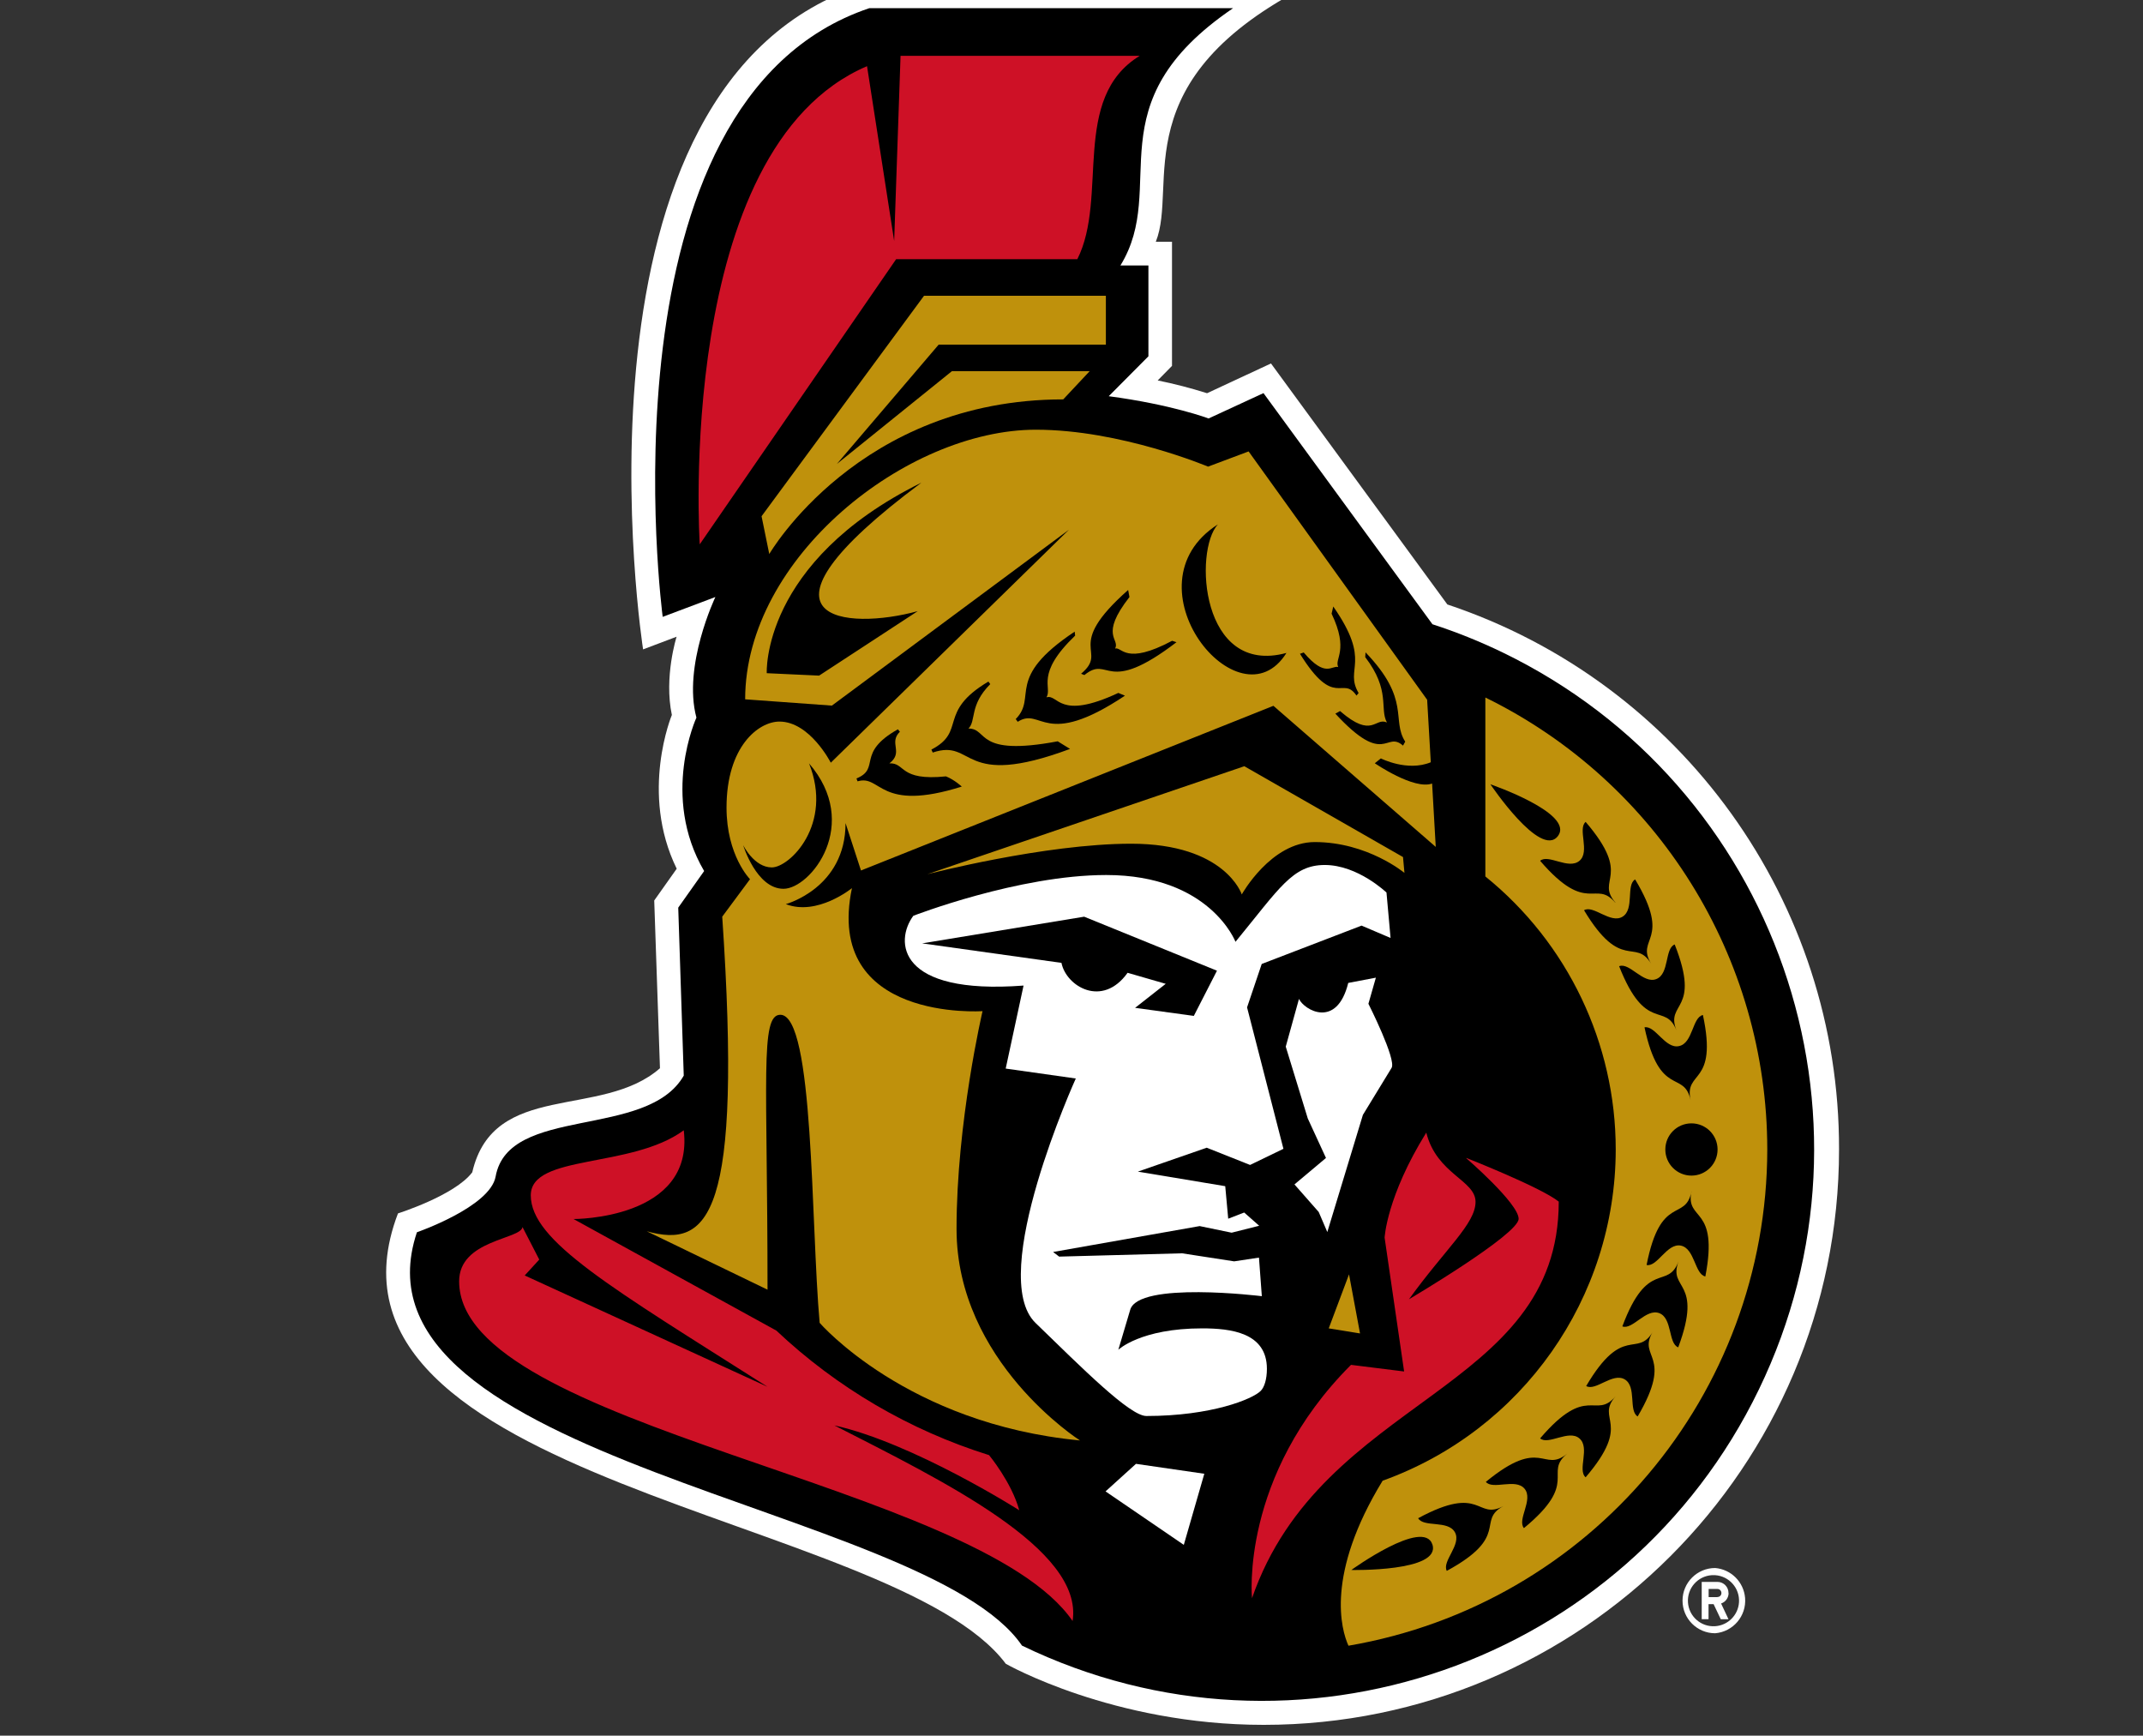 <?xml version="1.0" encoding="utf-8"?>
<!-- Generator: Adobe Illustrator 15.1.0, SVG Export Plug-In . SVG Version: 6.00 Build 0)  -->
<!DOCTYPE svg PUBLIC "-//W3C//DTD SVG 1.1//EN" "http://www.w3.org/Graphics/SVG/1.1/DTD/svg11.dtd">
<svg version="1.1" id="Layer_1" xmlns="http://www.w3.org/2000/svg" xmlns:xlink="http://www.w3.org/1999/xlink" x="0px" y="0px"
	 width="435.031px" height="352.309px" viewBox="0 0 435.031 352.309" enable-background="new 0 0 435.031 352.309"
	 xml:space="preserve">
<rect x="0" y="0" width="435.031" height="352.309" fill="#333333" stroke="none"/>
<path fill="#FFFFFF" d="M293.809,122.684l-35.798-48.909l-12.977,6.041c-3.292-1.043-6.64-1.909-10.023-2.595l2.907-2.953V49.074
	h-3.288c4.632-11.544-6.868-32.934,31.256-52.242H175.63c-63.094,19.801-45.083,134.981-45.083,134.981l6.802-2.573
	c0,0-2.595,8.167-0.962,15.885c0,0-6.578,15.773,0.985,31.211l-4.564,6.444l1.164,34.053c-11.858,10.382-33.785,2.46-38.103,21.121
	c-3.535,4.698-15.08,8.345-15.08,8.345c-20.852,54.659,100.682,61.036,123.391,91.42c0,0,21.703,12.395,52.354,12.395
	c64.438,0,116.792-52.354,116.792-116.791c0.116-50.172-31.944-94.767-79.539-110.638H293.809z"/>
<path d="M290.789,126.712l-34.3-46.917l-11.143,5.146c0,0-7.45-2.819-20.271-4.52l8.055-8.1V53.885h-5.683
	c9.911-16.109-5.728-32.778,22.866-52.22h-73.856c-55.823,18.793-41.929,123.547-41.929,123.547l10.695-4.028
	c0,0-6.667,13.961-3.849,24.478c0,0-7.339,15.93,1.566,31.145l-5.257,7.428l1.119,34.098c-7.428,12.977-35.574,5.929-38.192,20.494
	c-1.119,6.152-15.975,11.3-15.975,11.3c-15.617,46.537,103.277,55.263,122.832,83.901c55.664,26.951,122.638,3.676,149.588-51.988
	c26.952-55.663,3.676-122.637-51.987-149.588C300.446,130.213,295.674,128.295,290.789,126.712z"/>
<g>
	<path fill="#CE1126" d="M181.515,48.918l-5.505-35.485c-39.198,16.736-33.963,97.057-33.963,97.057l39.87-57.88h36.782
		c6.355-12.596-1.409-32.666,12.664-41.28h-48.551L181.515,48.918L181.515,48.918z M169.366,289.324
		c16.064,3.58,37.543,17.228,37.543,17.228c-1.566-5.705-6.13-11.187-6.13-11.187c-16.125-5.045-30.891-13.69-43.181-25.282
		l-41.168-22.644c0,0,24.544,0.135,22.374-18.011c-10.65,7.831-31.055,4.789-31.055,13.201c0,9.24,16.198,18.637,48.058,38.863
		l-49.289-22.597l2.953-3.224l-3.4-6.6c-0.358,2.529-12.865,2.573-12.865,11.009c0,29.757,105.224,40.832,124.533,68.956
		c2.282-14.61-26.491-28.527-48.327-39.691L169.366,289.324z M297.656,235.09c0,0,10.628,9.174,10.628,12.306
		c0,3.177-22.262,16.333-22.262,16.333c7.473-10.337,13.514-15.326,13.514-19.778c0-4.408-7.876-5.594-10-14.051
		c-8.056,12.977-8.458,21.322-8.458,21.322l3.96,27.161l-10.784-1.343c-22.598,22.599-20.093,47.366-20.093,47.366
		c14.209-41.101,62.267-41.682,62.267-80.5c-3.624-2.91-18.749-8.861-18.749-8.861L297.656,235.09z"/>
</g>
<g>
	<path fill="#FFFFFF" d="M253.782,236.455l6.756-3.268l-7.383-28.705l2.976-8.815l20.271-7.786l5.884,2.507l-0.828-9.218
		c0,0-5.816-5.594-12.529-5.594c-6.555,0-9.174,4.698-18.123,15.594c0,0-5.189-13.558-26.243-13.558
		c-17.81,0-39.155,8.277-39.155,8.277c-3.804,5.146-3.289,16.109,22.374,14.163l-3.625,16.848l14.23,2.014
		c0,0-18.123,40.005-8.167,49.625c9.397,9.105,19.129,18.883,22.486,18.883c13.244,0,21.591-3.445,23.224-5.102
		c0.739-0.737,1.253-2.371,1.253-4.474c0-7.384-7.383-8.212-13.155-8.212c-12.484,0-17.004,4.341-17.004,4.341l2.394-8.055
		c1.565-5.93,26.736-2.818,26.736-2.818l-0.582-7.831l-5.034,0.76l-10.582-1.633l-24.947,0.671l-1.23-0.939l29.757-5.257
		l6.488,1.341l5.594-1.408l-3.043-2.686l-3.245,1.253l-0.604-6.6l-17.742-2.954l13.983-4.854l8.727,3.468L253.782,236.455z"/>
	<path fill="#FFFFFF" d="M279.332,198.442l-5.638,1.074c-2.326,9.396-8.949,5.504-10.001,3.244l-2.685,9.688l4.475,14.588
		l3.691,8.009l-6.398,5.37l4.922,5.594l1.746,4.071l7.226-23.783l5.817-9.53c1.052-1.634-4.698-13.022-4.698-13.022l1.521-5.324
		L279.332,198.442z M224.427,302.726l15.886,10.852l4.162-14.432l-13.871-2.014L224.427,302.726z M348.177,318.276
		c-3.658,0-6.623,2.965-6.623,6.623c0,3.657,2.965,6.622,6.623,6.622c3.657-0.301,6.379-3.509,6.078-7.168
		C353.987,321.115,351.416,318.543,348.177,318.276z M348.177,330.089c-2.86,0.188-5.332-1.979-5.52-4.838
		c-0.189-2.862,1.978-5.333,4.839-5.521c0.227-0.015,0.454-0.015,0.681,0c2.86,0.188,5.027,2.659,4.84,5.521
		C352.845,327.849,350.775,329.919,348.177,330.089z"/>
	<path fill="#FFFFFF" d="M350.885,323.376c0.023-1.234-0.958-2.257-2.193-2.28c-0.014-0.001-0.029-0.001-0.045-0.001h-3.199v7.562
		h1.387v-3.043h1.03l1.454,3.065h1.566l-1.5-3.199c0.911-0.309,1.524-1.164,1.521-2.127L350.885,323.376z M348.646,324.183h-1.79
		v-1.656h1.79c0.447,0,0.805,0.381,0.805,0.827c0,0.448-0.334,0.807-0.827,0.807L348.646,324.183z"/>
</g>
<g>
	<path fill="#BF910C" d="M284.814,173.965l-32.218-18.436l-64.37,21.926c0,0,23.851-6.197,41.393-6.197
		c19.128,0,22.462,10.292,22.462,10.292s5.908-10.628,14.812-10.628c10.739,0,18.212,6.266,18.212,6.266l-0.29-3.2V173.965z
		 M215.836,81.069l5.369-5.728h-27.966L169.88,94.18l20.673-24.23h33.94v-9.912h-36.917l-32.979,44.747l1.566,7.675
		C156.165,112.46,174.355,81.069,215.836,81.069z"/>
	<path fill="#BF910C" d="M194.178,249.453c0-21.702,5.28-44.21,5.28-44.21s-32.218,2.237-26.513-24.969
		c0,0-7.025,5.728-13.424,3.244c0,0,12.126-3.244,12.126-16.445l3.133,9.621l83.722-33.426l32.957,28.638l-0.738-12.864
		c-3.691,1.342-11.635-4.117-11.635-4.117l1.231-0.984c0,0,5.369,2.752,10.135,0.783l-0.738-12.686L253.469,91.63l-8.233,3.088
		c0,0-17.743-7.496-34.948-7.496c-26.289,0-59.021,25.999-59.021,54.726l17.608,1.275l48.104-35.686l-48.328,47.275
		c0,0-4.251-8.345-10.426-8.345c-4.25,0-10.739,5.056-10.739,17.451c0,9.755,4.766,14.543,4.766,14.543l-5.639,7.607
		c4.14,61.08-2.774,67.345-15.326,63.855l24.521,11.857c0-42.801-1.565-55.801,2.596-55.801c6.892,0,6.175,42.511,7.987,62.535
		c0,0,17.676,20.516,52.847,23.872c0,0-25.058-15.952-25.058-42.913V249.453z M273.851,258.671l-4.117,10.964l6.354,1.028
		L273.851,258.671z M301.528,141.613v36.29c16.735,13.53,26.463,33.898,26.467,55.42c-0.031,30.143-18.956,57.031-47.319,67.233
		c-11.635,19.018-8.413,30.25-6.937,33.493c49.073-8.416,84.964-50.937,85.021-100.727c-0.024-38.983-22.212-74.561-57.21-91.732
		L301.528,141.613z"/>
</g>
<path d="M217.179,151.994l-2.461-1.521c-16.892,3.177-14.006-2.595-18.123-2.595c1.611-1.567,0.134-4.699,4.43-9.017l-0.38-0.515
	c-10.449,6.22-4.363,10.068-11.568,13.805l0.269,0.604c8.614-2.909,5.459,7.607,27.877-0.739L217.179,151.994z"/>
<path d="M228.365,141.21l-1.342-0.56c-12.194,5.705-12.149,0.157-14.588,0.895c1.253-2.08-2.394-4.631,5.817-12.529l-0.09-0.806
	c-14.318,9.509-7.472,13.201-11.969,17.743l0.403,0.559C211.473,143.38,211.831,152.218,228.365,141.21L228.365,141.21z
	 M195.252,159.669c0,0-1.477-1.388-3.222-2.081c-9.576,0.984-8.167-2.797-11.478-2.641c2.954-2.282-0.223-4.117,2.125-6.421
	l-0.402-0.492c-8.592,4.833-3.401,7.92-8.413,9.979l0.224,0.582c4.855-1.454,4.251,6.399,21.188,1.052L195.252,159.669z
	 M164.219,154.903c4.989,12.462-3.938,21.166-7.54,21.166s-5.817-4.52-5.817-4.52s2.685,8.86,8.188,8.86
	c5.504,0,15.885-13.111,5.146-25.506H164.219z"/>
<path d="M238.836,130.359l-0.895-0.291c-9.509,5.057-10.135,1.186-11.568,1.566c1.031-2.014-3.243-2.573,2.91-10.449l-0.269-1.431
	c-13.358,11.813-3.804,12.193-9.554,17.003l0.671,0.269c5.146-4.207,4.14,4.475,18.749-6.712L238.836,130.359z M186.974,98.006
	c-32.509,16.109-31.323,38.639-31.323,38.639l10.627,0.493l20.025-13.089c-14.252,3.938-37.208,2.193,0.67-26.021V98.006z
	 M261.166,132.529c-17.452,4.766-18.84-20.763-13.939-26.087c-19.242,12.305,4.363,41.481,13.939,26.065V132.529z M272.039,144.32
	l-0.963,0.537c10.136,10.963,10.181,3.356,13.738,6.488l0.447-0.806c-2.863-4.43,1.208-8.501-8.055-18.122l-0.067,0.962
	c5.214,6.802,2.864,10.449,4.408,13.268c-2.462-1.119-2.908,3.4-9.509-2.305V144.32z"/>
<path d="M275.351,141.21l0.447-0.537c-2.976-5.057,2.797-6.175-5.146-17.563l-0.336,1.454c3.58,7.518,0.516,9.106,1.343,10.829
	c-1.343-0.38-2.572,2.282-7.003-2.954l-0.761,0.269c7.048,11.366,8.614,4.318,11.456,8.458V141.21z M343.366,241.869
	c-1.23,6.176-6.265,0.402-9.106,14.9c2.192,0.448,4.117-4.474,6.936-3.938c2.864,0.56,2.819,5.817,4.99,6.266
	c2.797-14.499-4.027-11.053-2.841-17.229H343.366z"/>
<circle cx="343.366" cy="233.323" r="5.303"/>
<path d="M301.617,300.78c1.409,1.723,6.041-0.806,7.875,1.409c1.835,2.238-1.565,6.266-0.133,7.987
	c11.409-9.396,3.892-11.074,8.77-15.102c-4.923,4.027-5.102-3.67-16.512,5.728V300.78z M335.536,270.307
	c-3.244,5.437-6.041-1.701-13.537,11.03c1.902,1.118,5.37-2.819,7.831-1.343c2.462,1.478,0.717,6.376,2.618,7.518
	c7.495-12.753-0.134-11.746,3.065-17.184L335.536,270.307z"/>
<path d="M312.646,291.964c1.679,1.433,5.817-1.856,7.966,0c2.237,1.88-0.447,6.443,1.274,7.898
	c9.622-11.255,1.925-11.635,6.042-16.399C323.812,288.228,322.268,280.71,312.646,291.964z M333.835,208.533
	c3.089,14.453,8.01,8.591,9.353,14.766c-1.343-6.175,5.594-2.841,2.506-17.271c-2.17,0.446-2.013,5.727-4.855,6.309
	C338.042,212.963,336.006,208.085,333.835,208.533z M321.553,184.749c7.606,12.664,10.381,5.504,13.646,10.896
	c-3.288-5.369,4.342-4.475-3.266-17.138c-1.902,1.119-0.09,6.041-2.551,7.562s-5.951-2.461-7.83-1.298V184.749z"/>
<path d="M328.69,196.137c5.413,13.737,9.352,7.16,11.634,13.022c-2.306-5.885,5.078-3.714-0.358-17.452
	c-2.058,0.806-1.052,5.996-3.736,7.025c-2.641,1.052-5.438-3.424-7.518-2.617L328.69,196.137z M340.749,256.031
	c-2.237,5.93-6.265-0.604-11.411,13.201c2.059,0.783,4.789-3.714,7.495-2.686c2.685,1.008,1.79,6.176,3.85,6.937
	C345.827,259.68,338.534,261.961,340.749,256.031z M327.929,183.205c-4.117-4.788,3.58-5.146-6.042-16.377
	c-1.678,1.432,0.94,6.041-1.252,7.897c-2.237,1.88-6.31-1.432-7.988,0c9.621,11.187,11.188,3.692,15.26,8.502L327.929,183.205z
	 M316.249,169.714c3.514-4.609-13.692-10.516-13.692-10.516S312.714,174.323,316.249,169.714z M287.879,308.162
	c1.119,1.947,6.086,0.336,7.474,2.865c1.387,2.527-2.685,5.861-1.656,7.83c12.977-7.047,5.952-10.136,11.5-13.156
	c-5.548,2.998-4.25-4.586-17.295,2.461H287.879z"/>
<path d="M274.321,318.678c0,0,18.189,0.403,16.468-5.146C289.043,308.03,274.321,318.678,274.321,318.678z M187.197,191.484
	l28.281,3.96c0.94,4.743,8.278,9.218,13.424,2.014l7.741,2.237l-6.22,4.878l11.925,1.634l4.698-9.174l-26.96-10.963L187.197,191.484
	z"/>
</svg>
